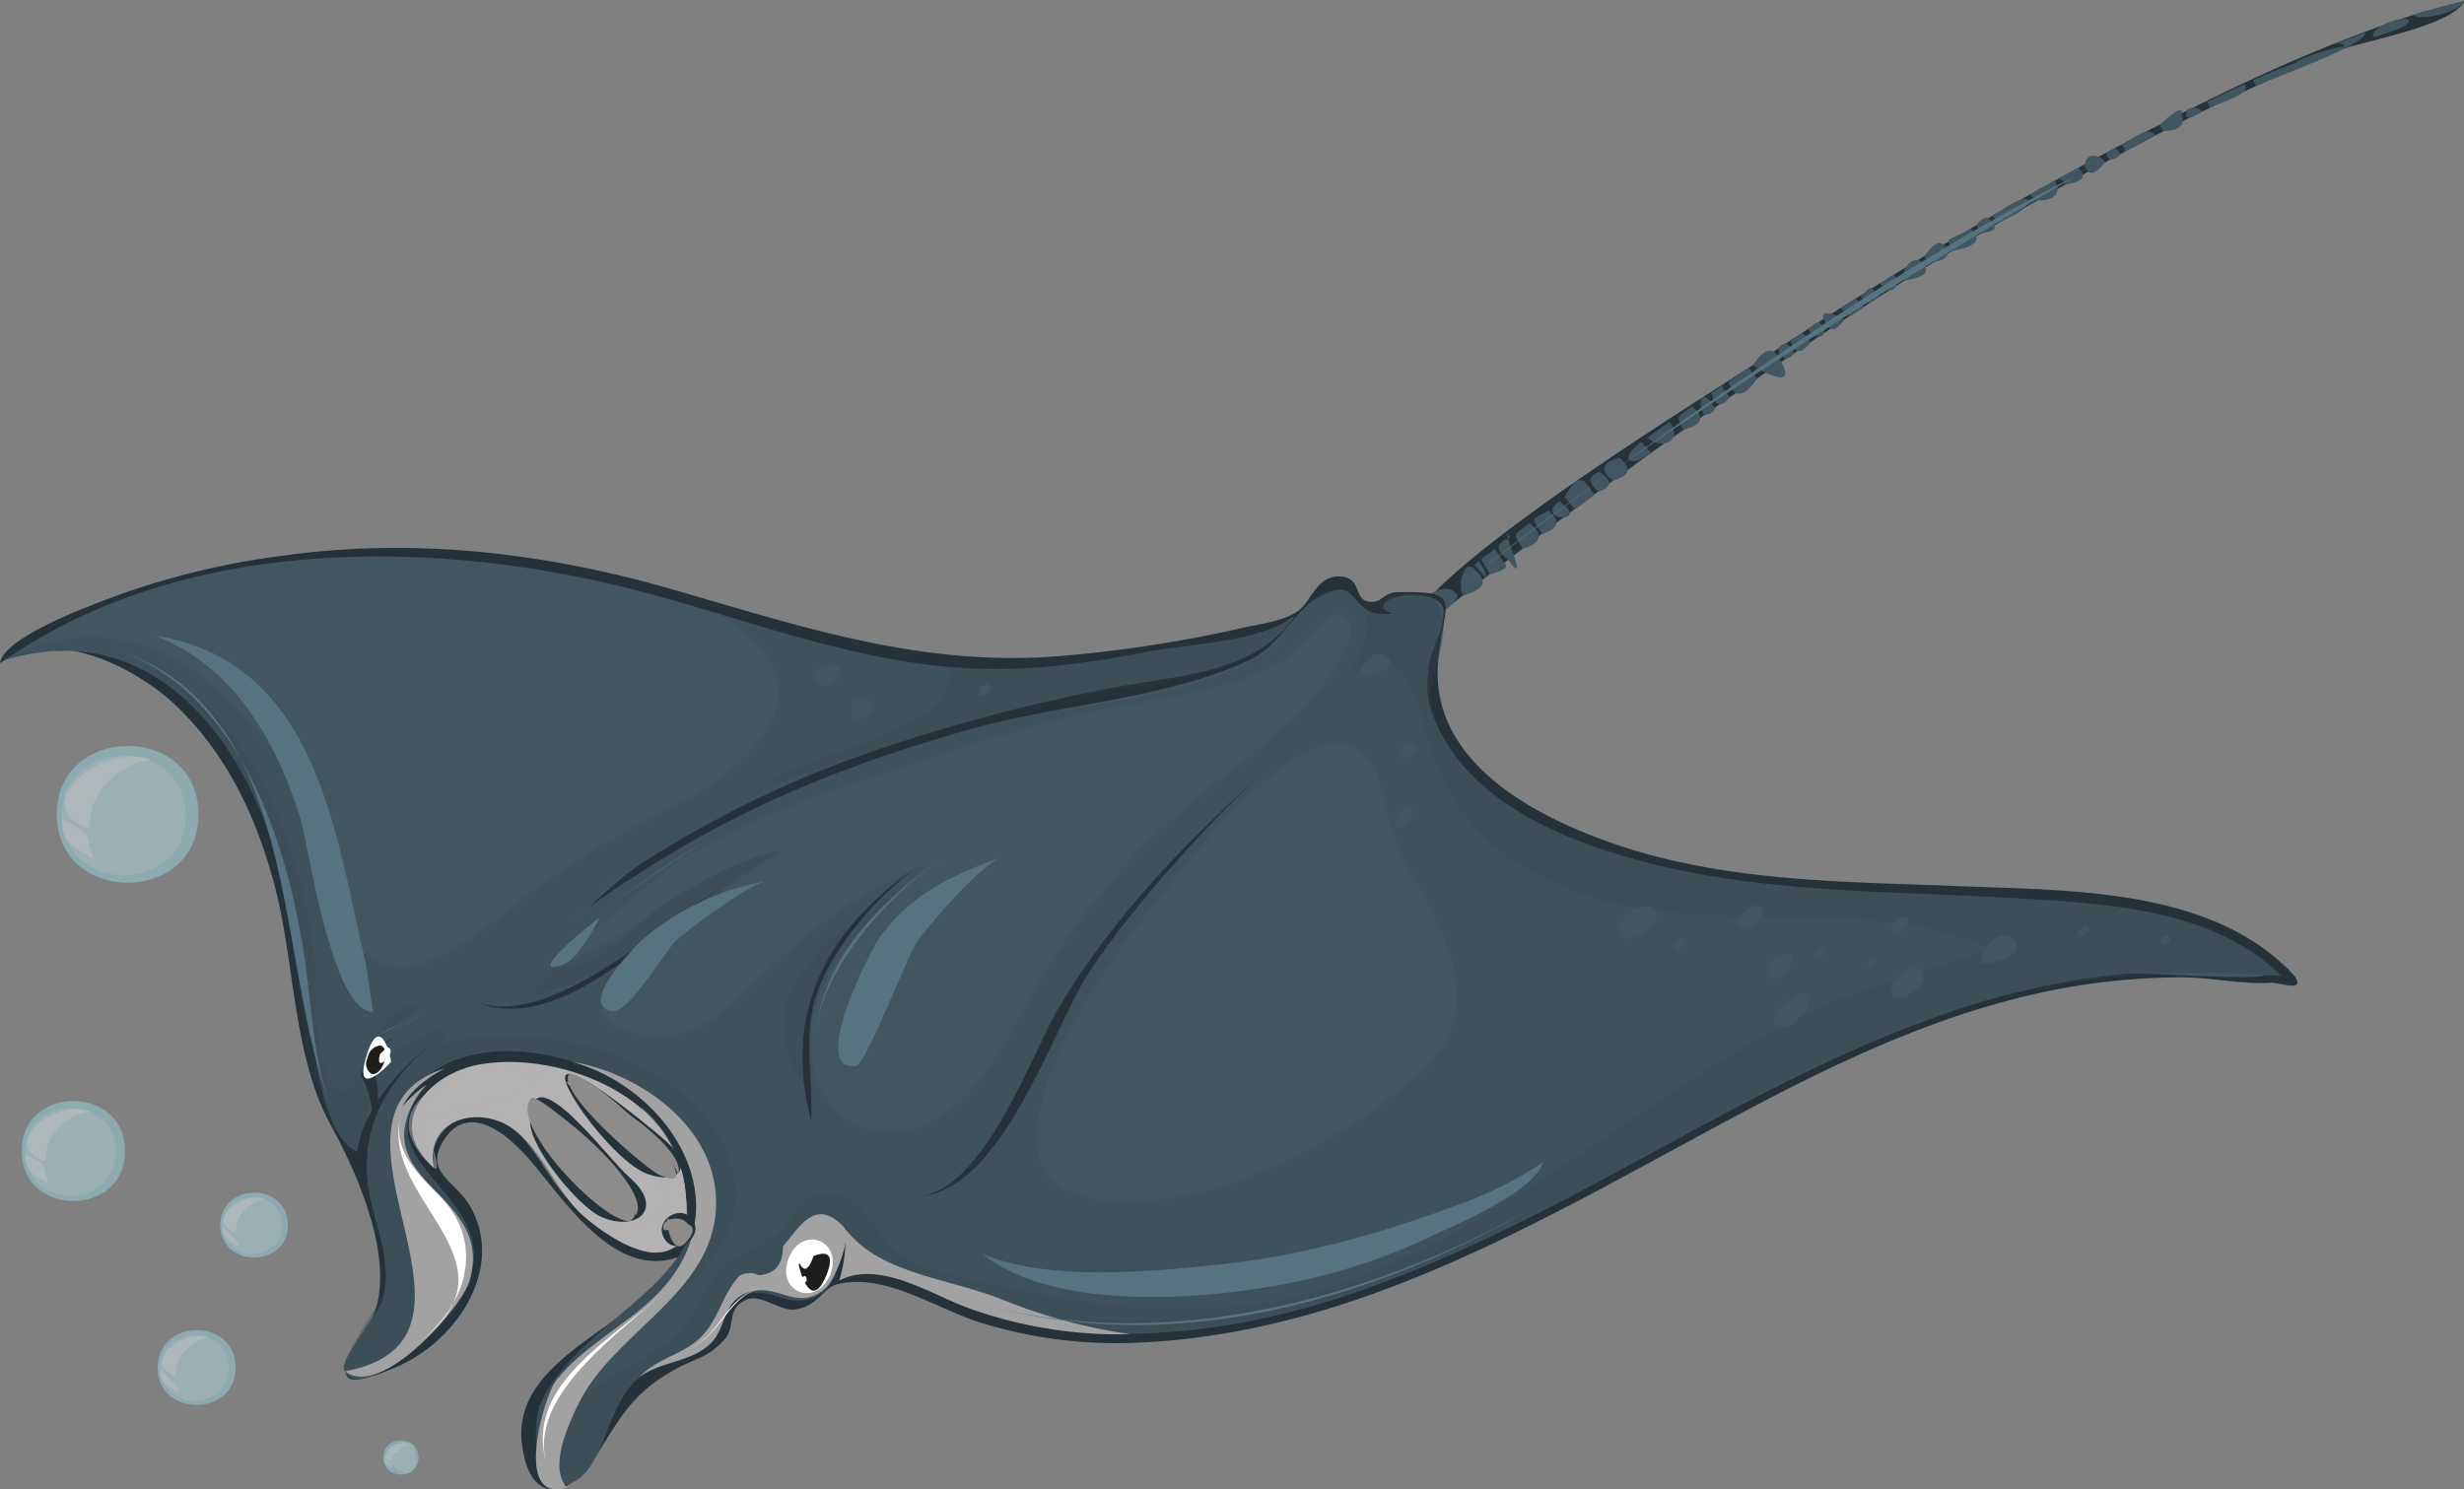 <svg xmlns="http://www.w3.org/2000/svg" viewBox="0 0 427.43 258.4"><rect x="0" y="0" width="427.43" height="258.4" fill="#808080" stroke="none"/><defs><style>.cls-1{isolation:isolate;}.cls-2{fill:#253239;}.cls-3{fill:#415661;}.cls-14,.cls-4{fill:#577382;}.cls-13,.cls-4{mix-blend-mode:screen;}.cls-5,.cls-6{fill:#b5b2b2;}.cls-15,.cls-18,.cls-6{opacity:0.5;}.cls-12,.cls-6,.cls-7{mix-blend-mode:multiply;}.cls-7{fill:#33454d;opacity:0.2;}.cls-8{fill:#a3a2a2;}.cls-17,.cls-18,.cls-9{fill:#fff;}.cls-10{fill:#1d1d1b;}.cls-11,.cls-12{fill:#8d8c8b;}.cls-16{fill:#97d3df;}.cls-17{opacity:0.3;}</style></defs><title>anim_101</title><g class="cls-1"><g id="Layer_1" data-name="Layer 1"><path class="cls-2" d="M3493.55,122.48c-20.84,6.51-40.79,16.61-59.93,27-18.86,10.19-37.16,21.38-55,33.24-9,6-65.49,40.43-61.7,48.92,21.61-17.85,44.33-34.48,67.56-50.14a636.86,636.86,0,0,1,61.31-37,356.53,356.53,0,0,1,32.62-15.16c3.79-1.51,19.56-4.22,21.67-8.45,0.13-.27-8.79,2.33-6.52,1.62h0Z" transform="translate(-3072.65 -120.61)"/><path class="cls-3" d="M3329.18,218c-1.35,1-.53.43,1.14,2.85,0.56-.44-0.85-2.39-1.14-2.85C3329,218.15,3329.44,218.41,3329.18,218Z" transform="translate(-3072.65 -120.61)"/><path class="cls-3" d="M3333.52,218.16l-1.55-2.27c-3.22,2.44-2.48.88-.9,4.38q3.92-1,2.45-2.11C3333,217.43,3333.56,218.22,3333.52,218.16Z" transform="translate(-3072.65 -120.61)"/><path class="cls-3" d="M3334.2,217.65c4.38,6-2-7.49.42-3.77q-3.77,1.3-.42,3.77h0Z" transform="translate(-3072.65 -120.61)"/><path class="cls-3" d="M3341.23,209.22c-2.92,1.65-3.16.94-1,4q4.27-1.34,1-4C3341.18,209.25,3341.77,209.89,3341.23,209.22Z" transform="translate(-3072.65 -120.61)"/><path class="cls-3" d="M3344.53,208.75l-1.34-1.23c-4.14,3.05,3.55,4.05,1.34,1.23C3344.11,208.31,3344.73,209,3344.53,208.75Z" transform="translate(-3072.65 -120.61)"/><path class="cls-3" d="M3347.82,204.54q-1.46-2.05-3.75,2.33c2.38,2.7,1,2.66,5.2-.45l-1.45-1.88h0Z" transform="translate(-3072.65 -120.61)"/><path class="cls-3" d="M3350.12,202.47q-3,1.05-.17,3.45,3.5-1.22.17-3.45C3349.64,202.82,3350.72,203.13,3350.12,202.47Z" transform="translate(-3072.65 -120.61)"/><path class="cls-3" d="M3353.49,200q-4.51,1.31-1.05,4,4.5-1.35,1.05-4C3352.64,200.65,3354,200.75,3353.49,200Z" transform="translate(-3072.65 -120.61)"/><path class="cls-3" d="M3362.33,193.79l-3.92,2.75c2.17,2,6.35,1,3.92-2.75C3361,194.7,3362.78,194.5,3362.33,193.79Z" transform="translate(-3072.65 -120.61)"/><path class="cls-3" d="M3366.14,191.15c-2.75,1.9-2.75,1.63-1.47,4.06q5-1.36,1.47-4.06C3365.28,191.75,3366.63,191.81,3366.14,191.15Z" transform="translate(-3072.65 -120.61)"/><path class="cls-3" d="M3376,184.46l-3.56,2.4q1.65,4.39,5-.56l-1.4-1.84C3374.81,185.25,3376.46,185.07,3376,184.46Z" transform="translate(-3072.65 -120.61)"/><path class="cls-3" d="M3381.56,183.29q-1.67-4-4.87.7c0.3,0.39,8.14,4.91,4.87-.7C3381.16,182.71,3381.58,183.33,3381.56,183.29Z" transform="translate(-3072.65 -120.61)"/><path class="cls-3" d="M3382.46,180.17q-2.46.77-.1,2.73,2.73-.86.1-2.73C3382.07,180.43,3382.89,180.77,3382.46,180.17Z" transform="translate(-3072.65 -120.61)"/><path class="cls-3" d="M3385.31,178.31l-2.11,1.37q1.11,3.56,3.53.27l-1.43-1.65C3384.61,178.77,3385.77,178.88,3385.31,178.31Z" transform="translate(-3072.65 -120.61)"/><path class="cls-3" d="M3389.24,176.35q1.14,2.85,3.31-.25c-0.85-.9-4.89-2.15-3.31.25C3389.56,176.79,3389.15,176.22,3389.24,176.35Z" transform="translate(-3072.65 -120.61)"/><path class="cls-3" d="M3388.75,177.11c-0.83-1.13-1.22-.25-2.49.58,1.45,2.23,3.76,1.33,2.49-.58C3388.66,177,3389,177.46,3388.75,177.11Z" transform="translate(-3072.65 -120.61)"/><path class="cls-3" d="M3395.42,172.11c1.45,1.37,1.13,1.37,3.4-.1-2-1.39-.94-2.42-3.4.1C3395.44,172.13,3395.52,172,3395.42,172.11Z" transform="translate(-3072.65 -120.61)"/><path class="cls-3" d="M3394.52,172.41L3392,174c1.54,2.27,1.21,1.66,4-.12l-1.41-1.48C3393.67,172.95,3395,172.9,3394.52,172.41Z" transform="translate(-3072.65 -120.61)"/><path class="cls-3" d="M3401.29,168.2l-2.57,1.59c1.83,2.33,3.68.9,2.57-1.59C3400.43,168.73,3401.55,168.78,3401.29,168.2Z" transform="translate(-3072.65 -120.61)"/><path class="cls-3" d="M3406.11,166.19c-1.29-1.56-4,1-3,3.07q5.25-.82,3-3.07C3405.94,166,3406.3,166.47,3406.11,166.19Z" transform="translate(-3072.65 -120.61)"/><path class="cls-3" d="M3410.43,164q-1.18-2.95-4,1.12c1.37,1.91,4.74.31,4-1.12C3410.25,163.65,3410.52,164.16,3410.43,164Z" transform="translate(-3072.65 -120.61)"/><path class="cls-3" d="M3414.5,160.26c-4.64,2.72-4.26,1.12-3.1,3.85q6.15-1,3.1-3.85C3413.23,161,3414.7,160.74,3414.5,160.26Z" transform="translate(-3072.65 -120.61)"/><path class="cls-3" d="M3418.31,159.4q-1-2.14-2.87.31,0.43,0.7.9,1.38,3.2-.41,2-1.69h0Z" transform="translate(-3072.65 -120.61)"/><path class="cls-3" d="M3424.4,155.26c-1-.86-5.31,2.33-6.11,2.8,0.36,0.41.69,0.82,1,1.26,1.31-.78,5.64-2.4,5.1-4.06C3424.25,155.12,3424.5,155.56,3424.4,155.26Z" transform="translate(-3072.65 -120.61)"/><path class="cls-3" d="M3429,152l-4.19,2.34c1.46,2.3,6.5.41,4.19-2.34C3427.64,152.76,3429.36,152.39,3429,152Z" transform="translate(-3072.65 -120.61)"/><path class="cls-3" d="M3439.62,146.29l-1.67.88a3.22,3.22,0,0,0,.69,1.12q2.81-.42,1-2C3439.06,146.59,3439.83,146.67,3439.62,146.29Z" transform="translate(-3072.65 -120.61)"/><path class="cls-3" d="M3451.1,140.5q0.49-2.23-3.87,1.86a5.07,5.07,0,0,1,.71,1Q3452.08,143.25,3451.1,140.5Z" transform="translate(-3072.65 -120.61)"/><path class="cls-3" d="M3451.85,140.35c0,1.52,2.05,0,2.93-.43C3454.12,139.19,3451.85,138.85,3451.85,140.35Z" transform="translate(-3072.65 -120.61)"/><path class="cls-3" d="M3462,135.2q-3.25,1.51-6.48,3.07c0.15,0.74-.13-0.53.5,1,1.56-.76,7.44-2.38,6-4.1C3459.92,136.17,3462.25,135.51,3462,135.2Z" transform="translate(-3072.65 -120.61)"/><path class="cls-3" d="M3490.47,124.08c-0.47-.93-6.59,1-6.17,3,0.86-.32,6.78-1.72,6.17-3h0Z" transform="translate(-3072.65 -120.61)"/><path class="cls-3" d="M3493.55,122.48l-2.17.7c0.84,1.19,7.71-.37,8.69-2.32,0.13-.27-8.79,2.33-6.52,1.62h0Z" transform="translate(-3072.65 -120.61)"/><path class="cls-3" d="M3482.93,126.26c-12.9,5-2.42.15-3.9,2.67,0.56-.95-9.46,2.46-7.94,2.57-0.56,0-5.79,2.19-7.59,3,0.15,0.46.37,0.61,0.5,1,2.7-1.24,19.67-7.29,18.93-9.27C3481.62,126.77,3483.08,126.65,3482.93,126.26Z" transform="translate(-3072.65 -120.61)"/><path class="cls-3" d="M3446.63,144.05c-1.45-1.68-4,.67-6,1.69,0.28,0.6.61,0.06,0.53,1.17q2.7-1.45,5.43-2.86C3446.35,143.73,3444.82,145,3446.63,144.05Z" transform="translate(-3072.65 -120.61)"/><path class="cls-3" d="M3433.2,149.72l-3.41,1.86a2,2,0,0,1,1.1,1q4.62-.57,2.31-2.87C3432.07,150.32,3433.43,150.12,3433.2,149.72Z" transform="translate(-3072.65 -120.61)"/><path class="cls-3" d="M3434.27,149.39q1,2.7,3.55-.65c-0.68-1.22-3.37-2-3.55.65C3434.49,149.71,3434.27,149.31,3434.27,149.39Z" transform="translate(-3072.65 -120.61)"/><path class="cls-3" d="M3371.51,187.91c-0.5-.7,4.73-3.66-2,0.9q1.06,3.48,3.16.73l-1.19-1.63h0Z" transform="translate(-3072.65 -120.61)"/><path class="cls-3" d="M3369.68,190.75c-1.93-3-2.66.21-1.38,1.88q2.63-.53,1.38-1.88h0Z" transform="translate(-3072.65 -120.61)"/><path class="cls-3" d="M3357.34,197.3c-3.76,2.66-2.36,4.9,1.76,1.91l-1.76-1.91C3356.47,197.92,3357.92,198,3357.34,197.3Z" transform="translate(-3072.65 -120.61)"/><path class="cls-3" d="M3338,211.35c-3.36,2.52-2.74,1.64-1.19,4.47q4.84-1.52,1.19-4.47C3337.13,212,3338.52,212.15,3338,211.35Z" transform="translate(-3072.65 -120.61)"/><path class="cls-3" d="M3328.67,219.61c-1.89-2.52-3.29,2.23-2.24,4.32q5.46-1.54,2.24-4.32h0Z" transform="translate(-3072.65 -120.61)"/><path class="cls-3" d="M3325.44,223.77c-2.53-3.64-10.57,3.49-8.52,7.83,1.44-1.19,9.31-6.7,8.52-7.83h0Z" transform="translate(-3072.65 -120.61)"/><path class="cls-4" d="M3327.41,221.13s63.41-49.65,105.53-70.07C3432.94,151.07,3367,189.11,3327.41,221.13Z" transform="translate(-3072.65 -120.61)"/><path class="cls-2" d="M3470.79,290.07c-13.81-15.25-38.24-14.92-57.14-15.68-20.19-.81-40.95-0.63-60.34-7.15-14.81-5-33.23-14.82-31.11-32.62,1.23-10.3,3.91-11.39-7.08-11.27-2.66,0-2.68,2.15-5.28,1.59-2.39-.52-0.94-4.47-5.18-4.31-3.85.15-4.56,4.64-7.23,6.24s-5.88,1.92-8.86,2.59a227.51,227.51,0,0,1-33.16,5.06c-23.38,1.68-44-5.27-66.11-11.65s-44.9-9.07-67.88-5.81a133.74,133.74,0,0,0-27.91,6.68c-3.92,1.46-20.21,7.21-20.87,11.93,9.54-6.53,23.76.83,30.7,7.51,9.11,8.78,14.3,20.32,17.29,32.44,3.11,12.63,3,28.52,9.37,40.14,4.23,7.66,10.58,21.67,8,31.42-1.69,6.38-12.81,17.52,3.4,10.61,10.36-4.41,19-17.1,12.78-27.92-2.51-4.37-8-5.8-4.63-11.32,4.05-6.54,10.35-1.73,14,2.19,6.19,6.65,15.08,22,26.64,18-5.48,11.62-28.91,16.79-27,32.36,1.36,11.18,8.52,9,12.59,2.57,4.47-7.1,6.51-11.37,14.08-15.53,3.64-2,5.37-1.83,8.35-5,2.25-2.41.28-5.29,3.8-7,2.5-1.21,6.06,2.05,8.53,1.67,4.22-.66,4.7-3.74,7.44-4.4,8.36-2,17.25,4.39,25.06,6.77a79.56,79.56,0,0,0,26.69,3.39c38.79-1.57,71.59-22.08,104.88-39.78,15.21-8.09,30.87-15.63,47.63-19.9a115.91,115.91,0,0,1,28.94-3.71c5,0,10.3,1.25,15.29.94,1.61-.1,6,1.7,4.34-1C3465.29,284,3471,290.47,3470.79,290.07Z" transform="translate(-3072.65 -120.61)"/><path class="cls-5" d="M3173.81,331.55c-5-4.41-7.4-12.52-13.29-15.79-5.66-3.14-14.25-.65-12.6,7.49-8.79-7.88-.79-16.49,8.14-18,8.35-1.39,18.27,1,25.21,5.68s10.67,11.5,10.45,19.92c-0.3,12-11.49,6.33-17.92.68h0Z" transform="translate(-3072.65 -120.61)"/><path class="cls-6" d="M3191.55,327.38c-1.43-13.13-13.18-20.11-25.31-21.93-9.65-1.44-32.14,5.4-18.31,17.8-1.16-5.72,3.76-9.72,9-9,6.41,0.83,9.5,8.8,13.16,13.17s7.76,8.09,13.27,9.69c8.09,2.35,9-2.31,8.18-9.7h0Zm-25.37-18.8c-1.61.71-4.59,2.34-5.69,2.7,0.71-.23-6.44,1.58-4.22.79-2.1.75-11.78,1.53-10.52,5.74-2-6.75,5.26-10.71,10.71-11.77,1.95-.38,12.79,1.19,9.72,2.55h0Z" transform="translate(-3072.65 -120.61)"/><path class="cls-6" d="M3191.55,327.38a21.62,21.62,0,0,0-7.62-14.62c0.67,2.65-2,2.54-2.09,4.44-0.06,2.63,1.46,2.89,2.3,5.05,1.53,3.93,7.81,5.83,1.07,10.19-11.3,7.31-16.72-17.13-27.08-18.16,7.79,2.64,10.81,13.47,17.08,18.35,2.78,2.17,8,5.75,11.77,5.26,5.71-.75,5.18-4.88,4.56-10.51h0Z" transform="translate(-3072.65 -120.61)"/><path class="cls-6" d="M3147.76,323.09q1.28,1.29.15-2.88l-0.15,2.88C3147.82,323.14,3147.49,322.21,3147.76,323.09Z" transform="translate(-3072.65 -120.61)"/><path class="cls-3" d="M3465.48,289.77c-0.74,1.06-20.75-.49-23.84-0.24a130.81,130.81,0,0,0-32.64,7.34c-23.14,8.11-44,21-65.68,32.24-20.5,10.59-42,20.15-65.2,22.36-11.16,1.06-21.73.71-32.56-2.36-7.6-2.15-19.41-10.46-27.34-6.33,0.74-1.91,2-7.54,1-9.47-0.78,4.57-.58,10.84-6.08,12.67-4.13,1.38-7.6-2.63-11.71-.47-3.55,1.87-3,5.82-5.6,8.32-3.31,3.13-8.34,3-12,5.57-5.75,4.08-6.12,14.92-11.11,18-7.27,4.43-8.27-9.39-6-13.93,8.25-16.48,37.09-22.69,23.13-46.32-7.91-13.39-38.78-21.64-47.38-4.47a20.11,20.11,0,0,1,4.26-3.86c-11.18,12.78,8.81,17.61,8.12,30.41-0.27,4.9-18.83,26.54-22.42,19.15-1-2,6-9.87,6.63-12.31,1.78-6.55-1.36-12.6-2.42-18.94-1.94-11.64,4.14-20.31,12.93-27.15-4.25,3.31-8.38,7-11.37,11.54,0.3-5.61-3.26-7.72,3.59-11.27-3.91,1.73-5.35,3-6.57,6.92a15.14,15.14,0,0,1,1.94,6.05,22,22,0,0,0-2.57,7.2c-6.11-2.74-7.47-18.68-8.58-24.27-2.3-11.56-3.43-23.46-8-34.45-7.94-19.14-23.14-33-44.49-26.59,31.75-22,76.31-21.16,112.05-11.42,18.44,5,36.5,12.09,55.8,12.92,10.25,0.44,20.09-.9,30.11-2.86,7.13-1.4,20.37-1.69,25.95-6.52-7,10.38-20.11,10.41-31.27,12.61a300.53,300.53,0,0,0-44.66,12,188.87,188.87,0,0,0-37.4,18.46c-7.5,4.82-18.31,17.82-26.69,19.91,5.45-1.34,11-7.65,15.41-10.8a222.2,222.2,0,0,1,22.08-14.08c14.69-8.05,30.42-13.83,46.53-18.31,15.19-4.23,33.7-5.18,47.92-11.88,5.65-2.66,7.63-8.72,12.61-11.26,7-3.58,4.43,4.24,12.1,3.21-5.35-2.37,5.87-5,8.56-1.67,1.61,2-1.68,8.17-2,10-0.68,4.43-.52,7,1.37,11.11,6.53,14.29,24.1,20.78,38.21,24.2,20,4.85,40.57,4.48,61,5.67,15.88,0.93,35.07,1.59,47.13,13.51l-2.82-.15S3466.42,289.82,3465.48,289.77Z" transform="translate(-3072.65 -120.61)"/><path class="cls-7" d="M3468.3,289.92c-12.06-11.92-31.25-12.58-47.13-13.51-20.4-1.18-41-.83-61-5.67-14.1-3.42-31.68-9.91-38.21-24.2-3.37-7.38,2.72-13.55.65-19.65-1.08-3.18-1.49-2.94-4.82-3.2-2.68-.2-9.06,1.07-3.79,3.41-6.12.82-5.68-5.62-11.16-4-4.16,1.2-7.56,8.95-11.59,11.29-13.68,8-34.59,8.42-49.87,12.67s-30.27,9.66-44.32,17.13a209,209,0,0,0-22.16,13.74c-4.82,3.4-11.74,10.89-17.54,12.32,7.74-1.93,17.91-14.14,24.66-18.6a188.43,188.43,0,0,1,39.43-19.77,304.46,304.46,0,0,1,42-11.49c11.72-2.45,26.51-2.21,33.9-13.16-5.05,4.37-15,4.24-21.32,5.51-9.1,1.82-17.87,3.65-27.2,3.89-17.79.46-34.54-4.34-51.4-9.45,21.21,12.87,5.46,26.91-10.12,34.47a147,147,0,0,0-20.94,12.67c-5.85,4.14-15.92,13.6-23.52,14-14.72.68-16.31-27.48-22.92-37.4-10.2-15.29-28.46-25.94-46.18-15.85,21.26-6.31,36.29,7.62,44.19,26.68,4.24,10.24,5.55,21.32,7.56,32.13,1.07,5.73,2.52,23.67,9,26.58a22,22,0,0,1,2.57-7.2,15.14,15.14,0,0,0-1.94-6.05c1.21-3.92,2.65-5.19,6.57-6.92-6.85,3.55-3.29,5.67-3.59,11.27,3-4.54,7.12-8.22,11.37-11.54-8.8,6.84-14.88,15.43-12.93,27.15,1,5.75,3.68,11.11,2.7,17-0.46,2.77-7.77,12.45-6.91,14.2,1,2.16,10.84-3,12.15-3.83,5.47-3.43,9.91-8.61,10.27-15.32,0.68-12.61-19.15-17.81-8.12-30.41a20.11,20.11,0,0,0-4.26,3.86c8.62-17.2,39.52-8.85,47.38,4.47,14.08,23.84-14.88,29.82-23.13,46.32-2.21,4.42-1.44,18.22,6,13.93,4.8-2.77,5.55-14,11.11-18,3.63-2.57,8.85-2.35,12-5.57,1.92-2,1.86-6,4.15-7.55,5-3.42,8.25,1.34,13.16-.3,5.5-1.84,5.3-8.1,6.08-12.67,1.09,1.93-.21,7.57-1,9.47,7.93-4.13,19.74,4.17,27.34,6.33,11.55,3.27,23,3.5,34.83,2.15,23.18-2.63,44.76-12.64,65.23-23.33,20.87-10.9,41.06-23.24,63.38-31.06,19.81-6.94,38.87-8.13,59.3-6.95C3457.67,279.42,3467.36,289.87,3468.3,289.92ZM3227,316.82c-11.84-.19-15.51-11.65-12.88-21.4,2.86-10.57,12.05-17.87,19.83-24.87-10.61,3.5-19.56,10.29-27.6,17.85-6.61,6.21-12.87,14.15-23.28,11.58-22.07-5.45,19.61-28.14,25.66-32.06-7.43,1.68-14.5,5.53-20.84,9.67-4.57,3-12.56,12.38-18.58,10.45-1.21-.37,20-17.34,22.58-18.87,9.74-5.76,20-9.83,30.69-13.36,13.29-4.38,26.61-8.87,40.3-11.88,10.74-2.36,24.85-3.22,33.95-9.82,2-1.44,6-8.31,8.92-6.71,3.58,1.93-1.84,9.6-3.13,11.37-7,9.49-17.88,16.09-26.54,23.88a119,119,0,0,0-24,29.77c-5.37,9.41-12.11,24.61-25.11,24.4h0Zm93.32-11.48c-13.21,12.91-40,27.36-59.47,22.9-20.37-4.66,2.1-38.11,8.85-46.68,6.35-8.07,32.4-43.92,41.22-27.68,2.25,4.14,2.38,9.77,4.44,14.2,1.6,3.44,3.71,6.62,5.39,10,4.42,9,7.79,19.21-.42,27.23h0Z" transform="translate(-3072.65 -120.61)"/><path class="cls-7" d="M3134.55,320.37c0.51-3.12,2.09-5.72,2.26-8.72,0.11-1.93-2.16-3.66-1.73-5.52,0.9-3.85,7.58-8.22,10.14-11.18-9.49.67-7.77,13.61-12.4,14.73-6.12,1.48-5.47-20.87-5.65-22.63-1.72-17.22-11.07-44.45-28.92-50.63,13.18,8.93,20.41,23.7,23.83,38.77,2.07,9.13,2.64,40.77,12.46,45.17C3135,317.81,3131.4,319,3134.55,320.37Z" transform="translate(-3072.65 -120.61)"/><path class="cls-7" d="M3230.34,246.16c-8.69,4.27-18.43,6.23-26.55,11.66a436.25,436.25,0,0,1,51.87-15.69c13.27-3.12,33.32-2.43,41.75-14.93-6.09,5.27-20.95,5.56-28.39,7a112.87,112.87,0,0,1-32,2.05c1.55,4.32-3.44,8.26-6.7,9.86h0Z" transform="translate(-3072.65 -120.61)"/><path class="cls-7" d="M3213.89,294.53a52.57,52.57,0,0,1,9.18-16c-11.07,8-20.6,19.38-9.59,31.53-2.07-5-1.35-10.64.41-15.57h0Z" transform="translate(-3072.65 -120.61)"/><path class="cls-7" d="M3225.38,276.94a53.33,53.33,0,0,0-7.3,10c3.54-5.3,8.37-9.68,13.09-13.9l-5.79,3.93C3222.6,279.93,3227.3,275.62,3225.38,276.94Z" transform="translate(-3072.65 -120.61)"/><path class="cls-7" d="M3184,280.25c-7,5.16-14.39,6.61-19.42,13.1,15.79-3,30.88-16.84,44.13-25.43-8.85,2-17.49,7-24.71,12.33h0Z" transform="translate(-3072.65 -120.61)"/><path class="cls-7" d="M3468.3,289.92c-12.06-11.92-31.25-12.58-47.13-13.51-20.4-1.18-41-.83-61-5.67-14.1-3.42-31.68-9.91-38.21-24.2-3.37-7.38,2.72-13.55.65-19.65-1.08-3.18-1.49-2.94-4.82-3.2-2.68-.2-9.06,1.07-3.79,3.41a5.66,5.66,0,0,1-5-1.3c1.91,4.51-.41,9.41-3.13,12.94,12-9.89,12.8,6.2,15.82,14.21,4.13,11,12.65,17.85,23.39,22,23.29,9.1,50,.28,72.54,10.14,0.5,0.22-9.85,3.64-11,3.94a117.24,117.24,0,0,0-17.69,6.27c-12.46,5.58-23.92,13.21-35.19,20.84-22.26,15.06-45.2,30.81-73,31.66-11.89.36-24-1.72-35.56-4.26-4.82-1.06-10.64-2-15-4.42-4.53-2.53-7-9.54-11.79-11.07-6.19-2-7.7,3.63-11.42,6.84-2.56,2.2-6,2.89-8.4,5-4.2,3.77-5.35,9.62-9.76,13.47-2.75,2.4-12.86,6.74-13.84,9,6.52-15,32.92-22.21,23.2-43-7.57-16.23-32.65-21.82-48.38-17.7q-1-1.74,1.59-3c-3.34-.38-13.17,7-11,2.21-5.4,3.15-2,6-2.28,10.55,3-4.54,7.12-8.22,11.37-11.54-8.8,6.84-14.88,15.43-12.93,27.15,1,5.75,3.68,11.11,2.7,17-0.46,2.77-7.77,12.45-6.91,14.2,1,2.16,10.84-3,12.15-3.83,5.47-3.43,9.91-8.61,10.27-15.32,0.68-12.61-19.15-17.81-8.12-30.41a20.11,20.11,0,0,0-4.26,3.86c8.62-17.2,39.52-8.85,47.38,4.47,14.08,23.84-14.88,29.82-23.13,46.32-2.21,4.42-1.44,18.22,6,13.93,4.8-2.77,5.55-14,11.11-18,3.63-2.57,8.85-2.35,12-5.57,1.92-2,1.86-6,4.15-7.55,5-3.42,8.25,1.34,13.16-.3,5.5-1.84,5.3-8.1,6.08-12.67,1.09,1.93-.21,7.57-1,9.47,7.93-4.13,19.74,4.17,27.34,6.33,11.55,3.27,23,3.5,34.83,2.15,23.18-2.63,44.76-12.64,65.23-23.33,20.87-10.9,41.06-23.24,63.38-31.06,19.81-6.94,38.87-8.13,59.3-6.95C3457.67,279.42,3467.36,289.87,3468.3,289.92Z" transform="translate(-3072.65 -120.61)"/><path class="cls-8" d="M3172.89,364.41c5.75-12.22,22.34-18.78,23.87-33s-12.33-24.44-24.83-26.57c15.86,4.43,28.64,22.62,16.9,37.83-5.38,7-14.42,10.57-19.83,17.62-1.91,2.5-7.52,21.33,2,18.43-3.18-3.59.16-10.68,1.85-14.27h0Z" transform="translate(-3072.65 -120.61)"/><path class="cls-8" d="M3142.83,316.38a14.14,14.14,0,0,1,3.85-7.6,20.11,20.11,0,0,0-4.26,3.86c1.52-3,4.5-5.12,7.43-6.69-25.84,8.41,12.6,46.94-17.32,52.57,6.29,4.95,20.28-11.22,21.56-15.63,3.89-13.3-12.48-16.06-11.27-26.51h0Z" transform="translate(-3072.65 -120.61)"/><path class="cls-8" d="M3246.84,346.22c-9.72-3.95-21.57-4.5-27.6-12.45a24.18,24.18,0,0,1-1,9c7.09-3.69,16.24,2.67,22.74,4.9a76.49,76.49,0,0,0,27.76,4.42,93.29,93.29,0,0,1-21.89-5.88h0Z" transform="translate(-3072.65 -120.61)"/><path class="cls-8" d="M3219,333.46c-4.94-5.11-7.56-.07-10.53,3.4q0,4.7-4.2,5a3.53,3.53,0,0,0-3.3.06c-3.11,3.29-3.62,7.74-6.94,10.88-3.08,2.9-7.51,3.53-10.43,6.71,3.7-2.77,8.83-2.53,12.21-5.72,3.12-2.95,2-7.73,7.05-9.09s8.17,3.61,13-.59c1.51-1.31,4.76-9,3.13-10.7h0Z" transform="translate(-3072.65 -120.61)"/><path class="cls-2" d="M3292.41,254c-13.85,12.55-26.11,24.95-35.84,41-4.86,8-13.44,33.31-25.35,33.17,15.05,0.2,23.89-29,30.42-39,7.93-12.08,22.46-27.65,30.77-35.2C3285.43,260.36,3293.17,253.35,3292.41,254Z" transform="translate(-3072.65 -120.61)"/><path class="cls-2" d="M3205.11,270.22c-12.41,5.13-36.83,31.45-51.29,23.55,16.94,9.09,37.26-17.75,51.29-23.55h0Z" transform="translate(-3072.65 -120.61)"/><path class="cls-2" d="M3233,270.19c-16.65,10.78-24.76,25.69-19.62,45,0.42-11-2.48-17.3,3.47-27.63,3.71-6.45,10.3-13.58,16.15-17.36h0Z" transform="translate(-3072.65 -120.61)"/><path class="cls-9" d="M3216.65,341.77c-2.38,5.86-9.55,2.94-7.17-2.91S3219,335.91,3216.65,341.77Z" transform="translate(-3072.65 -120.61)"/><path class="cls-10" d="M3216,341.87c-2.86,7-4.93-2-4.79-1.95-0.13-.05,7.65-5.08,4.79,1.95h0Z" transform="translate(-3072.65 -120.61)"/><path class="cls-9" d="M3213.51,339.25c-1.59,3.91-2.74-1.11-2.67-1.08s4.25-2.82,2.67,1.08h0Z" transform="translate(-3072.65 -120.61)"/><path class="cls-9" d="M3212.59,342.85q-1,1.08-1-.4,1-1.08,1,.4h0Z" transform="translate(-3072.65 -120.61)"/><path class="cls-9" d="M3136.21,303.86c-2.48,8.14,4.46,1,4.25.94,0.19,0-1.76-9.13-4.25-.94h0Z" transform="translate(-3072.65 -120.61)"/><path class="cls-10" d="M3136.43,304.16a2.09,2.09,0,0,0,.67,2.78c1.94,0.43,3.5-4.49,1.5-4.94a2.5,2.5,0,0,0-2.18,2.16h0Z" transform="translate(-3072.65 -120.61)"/><path class="cls-9" d="M3138.59,303.48c-1.18,3.9,3.44-.71,1.21-1.2l-1.21,1.2h0Z" transform="translate(-3072.65 -120.61)"/><path class="cls-9" d="M3137.49,306.11c-0.53,1.75.56-1.85,0,0h0Z" transform="translate(-3072.65 -120.61)"/><path class="cls-2" d="M3181.85,324.89c-3.92-3.38-17.63-22.35-17.23-9.45,0.14,4.5,8.33,14.46,12.22,16.24,6.12,2.81,11.35-1.31,5-6.79h0Z" transform="translate(-3072.65 -120.61)"/><path class="cls-11" d="M3182,332.46c-4.57.55-21.43-16.93-17.15-21.37,1-1.06,22.52,16.45,17.15,21.37C3181,332.59,3184.16,330.47,3182,332.46Z" transform="translate(-3072.65 -120.61)"/><path class="cls-12" d="M3164.75,312c2.13-1.24,17.71,17.18,18.13,19.52,3.48-4.37-15.47-21-18.13-19.52C3166.23,311.13,3164.69,312,3164.75,312Z" transform="translate(-3072.65 -120.61)"/><path class="cls-2" d="M3188,318.44c-3.08-2.71-24.38-20.33-14.93-5.86,2.28,3.5,8,10.31,11.86,11.7,5.52,2,8.31-1.22,3.08-5.84h0Z" transform="translate(-3072.65 -120.61)"/><path class="cls-11" d="M3186.94,324.41c-2.06-.93-18.35-14.65-15.44-17.63,5.07,1.87,10.52,7.35,14.31,11.11,1.65,1.63,7.77,9.55,1.13,6.52h0Z" transform="translate(-3072.65 -120.61)"/><path class="cls-12" d="M3172.89,308.5c2.9,0.89,16.79,12.7,17.37,15.92,2.12-5.18-19.05-17.91-19.28-16q0.45,1,1.91.13h0Z" transform="translate(-3072.65 -120.61)"/><path class="cls-2" d="M3192.49,331.87c-2-2.13-5.82.27-4.91,2.92,1.58,4.59,7.94.29,4.91-2.92h0Z" transform="translate(-3072.65 -120.61)"/><path class="cls-11" d="M3191.64,336.15c-2.74,3.09-3.71-5.07-3.05-4.08s6.74-.09,3.05,4.08h0Z" transform="translate(-3072.65 -120.61)"/><path class="cls-12" d="M3192.24,333.8c-0.26-2.78-5.46-2-4.4.25l4.4-.25C3192.2,333.35,3190.86,333.78,3192.24,333.8Z" transform="translate(-3072.65 -120.61)"/><path class="cls-9" d="M3148.81,328c-4.36-4.37-8.73-8.65-6.21-15.25-6,15.69,22.72,26.56,1.86,41.4,9-6.4,12.75-17.74,4.35-26.15h0Z" transform="translate(-3072.65 -120.61)"/><path class="cls-9" d="M3188.44,344.21c-8.28,8.22-25.29,16.19-20.93,30.51-3.74-12.38,14.17-23.78,20.93-30.51h0Z" transform="translate(-3072.65 -120.61)"/><path class="cls-9" d="M3205.85,343.68c-8.13,1.76-7.44,8.46-14.38,11.37,7-2.86,6.85-9.76,14.38-11.37h0Z" transform="translate(-3072.65 -120.61)"/><path class="cls-4" d="M3145.62,296.27c-1.9,2.47-5.44,1.95-7.47,4.26,1.38-1.57,5.9-2.26,7.47-4.26C3143.76,298.69,3145.69,296.18,3145.62,296.27Z" transform="translate(-3072.65 -120.61)"/><path class="cls-4" d="M3347.77,324.69c-32,20.48-74.56,33.32-111.26,20.15,38.53,13.63,78.09.91,111.26-20.15C3331.49,335.13,3347.87,324.63,3347.77,324.69Z" transform="translate(-3072.65 -120.61)"/><path class="cls-4" d="M3125.66,288c-3-21.39-11.82-48.34-33.94-55,34.16,10.05,28.1,55,38.76,80.67-3.34-7.86-3.65-17.15-4.82-25.62h0Z" transform="translate(-3072.65 -120.61)"/><path class="cls-4" d="M3199.94,263.92c-8.29,4.27-15.11,9.14-22.54,14.43,7.24-5,15-10.57,22.54-14.43h0Z" transform="translate(-3072.65 -120.61)"/><path class="cls-4" d="M3235.57,269.76c-9.83,7.08-20,16.92-21.31,29.63,1.18-11.16,12.77-23.52,21.31-29.63C3225.77,276.81,3235.85,269.55,3235.57,269.76Z" transform="translate(-3072.65 -120.61)"/><g class="cls-13"><path class="cls-3" d="M3383.52,286.77c-0.45-2.09-5.8,1.31-3.84,3.13,1.49,1.38,4.15-1.72,3.84-3.13h0Z" transform="translate(-3072.65 -120.61)"/><path class="cls-3" d="M3388.63,285.15c-0.87,0-1.91,1.78-.78,1.78C3388.72,286.93,3389.75,285.15,3388.63,285.15Z" transform="translate(-3072.65 -120.61)"/><path class="cls-3" d="M3385.73,293c-2.41-.08-7.73,5.54-4,5.84,2.88,0.23,6.4-5.77,4-5.84h0Z" transform="translate(-3072.65 -120.61)"/><path class="cls-3" d="M3397.6,287c-0.75,0-1.65,1.54-.67,1.54C3397.68,288.53,3398.57,287,3397.6,287Z" transform="translate(-3072.65 -120.61)"/><path class="cls-3" d="M3359.21,278c-2.79-1.44-7.94,4.44-4.68,5.37,2.46,0.7,7.4-4,4.68-5.37h0Z" transform="translate(-3072.65 -120.61)"/><path class="cls-3" d="M3364.4,283.51c-1,0-2.2,2.05-.9,2.05C3364.5,285.57,3365.7,283.51,3364.4,283.51Z" transform="translate(-3072.65 -120.61)"/><path class="cls-3" d="M3378.38,278.85c-0.64-3.3-5.91,1.49-3.55,2.74,1.29,0.68,3.8-1.42,3.55-2.74h0Z" transform="translate(-3072.65 -120.61)"/><path class="cls-3" d="M3421.93,283.52c-2.85-3-6.84,4-5.26,4.22,1.27,0.16,8-1.39,5.26-4.22h0Z" transform="translate(-3072.65 -120.61)"/><path class="cls-3" d="M3434.42,281.25c-0.9,0-2,1.85-.81,1.85C3434.51,283.1,3435.59,281.25,3434.42,281.25Z" transform="translate(-3072.65 -120.61)"/><path class="cls-3" d="M3406.2,289.68c-0.68-3-4.8.43-5.28,1.92-1.49,4.6,6,1.07,5.28-1.92h0Z" transform="translate(-3072.65 -120.61)"/><path class="cls-3" d="M3403.36,279.64c-0.74-.25-4,1.94-2,2.68,1.46,0.56,3.36-2.27,2-2.68h0Z" transform="translate(-3072.65 -120.61)"/><path class="cls-3" d="M3448.67,282.78q-1.85.45-.76,1.73Q3449.77,284.06,3448.67,282.78Z" transform="translate(-3072.65 -120.61)"/><path class="cls-3" d="M3111.24,223.47c-2.44-1.25-5.42,3.13-3.53,3.8,1.49,0.52,5.33-2.87,3.53-3.8h0Z" transform="translate(-3072.65 -120.61)"/><path class="cls-3" d="M3097.91,226.36c-0.57,0-1.25,1.17-.51,1.17C3098,227.52,3098.64,226.36,3097.91,226.36Z" transform="translate(-3072.65 -120.61)"/><path class="cls-3" d="M3104.54,225.93c-0.74-.1-3.11,1.33-1.69,2.22s2.84-2.07,1.69-2.22h0Z" transform="translate(-3072.65 -120.61)"/><path class="cls-3" d="M3127,230.71c-4.48-2.22-4.56,5.64-2.17,3.82,0.17-.13,4.45-2.7,2.17-3.82h0Z" transform="translate(-3072.65 -120.61)"/><path class="cls-3" d="M3140,221.2c-0.57,0-1.24,1.17-.51,1.17C3140.09,222.36,3140.77,221.2,3140,221.2Z" transform="translate(-3072.65 -120.61)"/><path class="cls-3" d="M3128.72,222.46c-0.24-2.89-4.82,1.16-3.77,2.32s3.87-1.05,3.77-2.32h0Z" transform="translate(-3072.65 -120.61)"/><path class="cls-3" d="M3156.35,222.21c-0.06-1.48-5.91,1.45-3.35,2.81,1.1,0.58,4.72-1.36,3.35-2.81C3156.35,222.12,3156.65,222.52,3156.35,222.21Z" transform="translate(-3072.65 -120.61)"/><path class="cls-3" d="M3145.38,229.26c0.44-2.5-4.31,3.67-1.21,1.54-0.75.7,1.14-1.13,1.21-1.54h0Z" transform="translate(-3072.65 -120.61)"/><path class="cls-3" d="M3143.69,231.06c0.35-.12.06,0,0,0h0Z" transform="translate(-3072.65 -120.61)"/><path class="cls-3" d="M3187.34,227.86c-2-1.15-8.45,2.41-6.93,5.22,1.69,3.11,9.67-3.63,6.93-5.22h0Z" transform="translate(-3072.65 -120.61)"/><path class="cls-3" d="M3174.2,227.64c-0.57,0-1.25,1.17-.51,1.17C3174.26,228.81,3174.94,227.64,3174.2,227.64Z" transform="translate(-3072.65 -120.61)"/><path class="cls-3" d="M3223.82,242.45c-5-2.47-3.33,3.8-2.41,3-0.16.15,4.69-1.83,2.41-3h0Z" transform="translate(-3072.65 -120.61)"/><path class="cls-3" d="M3217.91,236.06c-1-.45-4.49.8-3.88,2.36,1.26,3.27,5.94-1.46,3.88-2.36h0Z" transform="translate(-3072.65 -120.61)"/><path class="cls-3" d="M3243.87,239.26a1.36,1.36,0,0,0-1.31,1.65c0.7,1.56,2.84-1.55,1.31-1.65h0Z" transform="translate(-3072.65 -120.61)"/><path class="cls-3" d="M3283.5,245.92c-0.74-1-2.27.21-2.21,0.19-2.53.83,4.56,3.06,2.21-.19h0Z" transform="translate(-3072.65 -120.61)"/><path class="cls-3" d="M3281.37,246h0Z" transform="translate(-3072.65 -120.61)"/><path class="cls-3" d="M3294.14,239c-0.59,0-1.28,1.2-.52,1.2C3294.21,240.22,3294.9,239,3294.14,239Z" transform="translate(-3072.65 -120.61)"/><path class="cls-3" d="M3296.63,241.63c-3.06-1.28-1.77,3.13-1.67,3s4-2,1.67-3h0Z" transform="translate(-3072.65 -120.61)"/><path class="cls-3" d="M3312.42,234.11c-1.36-.57-2.43,1.12-3.11,1.84C3305.48,239.93,3317.8,236.37,3312.42,234.11Z" transform="translate(-3072.65 -120.61)"/><path class="cls-3" d="M3318.11,249.71c-0.86-1.23-2.76.83-2.68,1.77,0.12,1.44,3.94.11,2.68-1.77h0Z" transform="translate(-3072.65 -120.61)"/><path class="cls-3" d="M3316.83,263h0Z" transform="translate(-3072.65 -120.61)"/><path class="cls-3" d="M3317.61,261.18c-1.11-2.65-3.63,2.7-2.65,3s3.06-2,2.65-3h0Z" transform="translate(-3072.65 -120.61)"/></g><path class="cls-14" d="M3246.36,269.33c-8.63,3.17-15.47,6.23-21.1,13.9-1.65,2.25-12.46,23.58-4.07,22.31,1.71-.26,9-19.57,10.75-21.86,2.71-3.61,11-13.1,14.42-14.35h0Z" transform="translate(-3072.65 -120.61)"/><path class="cls-14" d="M3205.43,273.51a44.92,44.92,0,0,0-21,9.86c-1.35,1.12-11.62,11.43-5.7,12.69,2.94,0.63,9.29-10.57,11.32-12.37,3-2.67,13-9.8,15.43-10.19h0Z" transform="translate(-3072.65 -120.61)"/><path class="cls-14" d="M3176.53,279.93c-0.92.54-13.38,10.62-6.11,8,2.5-.91,6.56-8.24,6.11-8h0Z" transform="translate(-3072.65 -120.61)"/><path class="cls-14" d="M3324.59,330c-13,4.8-26.59,8.58-40.38,10-12.12,1.26-29.64,3-41.15-1.85,12.56,10,37.92,8,52.44,5.24a104.22,104.22,0,0,0,25.31-8.24c4.58-2.17,18-7.77,19.48-12.86a67.7,67.7,0,0,1-15.7,7.7h0Z" transform="translate(-3072.65 -120.61)"/><path class="cls-14" d="M3136.08,287.69c-5.25-22-8.12-52.29-36.48-56.79,13.76,5.38,21.06,18.44,25.19,31.82,1.38,4.49,5.44,33.68,12.58,33.43q-0.64-4.23-1.29-8.46C3135.85,286.73,3136.51,290.5,3136.08,287.69Z" transform="translate(-3072.65 -120.61)"/><g class="cls-15"><path class="cls-16" d="M3145.25,373.49c0,3.94-6.1,3.94-6.1,0S3145.25,369.54,3145.25,373.49Z" transform="translate(-3072.65 -120.61)"/><path class="cls-17" d="M3144.7,373.53c0,6.1-5.38,0-5.34,0S3144.7,367.44,3144.7,373.53Z" transform="translate(-3072.65 -120.61)"/><path class="cls-18" d="M3140.7,373.14l2.49-2a2.93,2.93,0,0,0-3.8,2.31c1.46,0.9.89,0.95,1.31-.31h0Z" transform="translate(-3072.65 -120.61)"/><path class="cls-18" d="M3140.24,375.1c1.57,1-.55-1.25-0.87-1.44a1.32,1.32,0,0,0,.87,1.44h0Z" transform="translate(-3072.65 -120.61)"/></g><g class="cls-15"><path class="cls-16" d="M3107.08,261.92c0,15.82-24.57,15.78-24.58,0S3107.08,246,3107.08,261.92Z" transform="translate(-3072.65 -120.61)"/><path class="cls-17" d="M3104.87,262.1c0,13.79-21.51,13.79-21.51,0S3104.87,248.18,3104.87,262.1Z" transform="translate(-3072.65 -120.61)"/><path class="cls-18" d="M3088.73,260.5a12.66,12.66,0,0,1,10-8.07c-7.78-3.14-22,7.65-10.71,12l0.68-3.94h0Z" transform="translate(-3072.65 -120.61)"/><path class="cls-18" d="M3086.89,268.43l2.06,1.21c-2.39-6.48.49-3.24-5.55-7,0,3.31.66,4.07,3.49,5.83h0Z" transform="translate(-3072.65 -120.61)"/></g><g class="cls-15"><path class="cls-16" d="M3122.58,333.2c0,7.45-11.72,7.45-11.72,0S3122.58,325.53,3122.58,333.2Z" transform="translate(-3072.65 -120.61)"/><path class="cls-17" d="M3121.52,333.29c0,6.52-10.26,6.52-10.26,0S3121.52,326.57,3121.52,333.29Z" transform="translate(-3072.65 -120.61)"/><path class="cls-18" d="M3113.83,332.53a6,6,0,0,1,4.78-3.85c-3.69-1.49-10.41,3.68-5.11,5.73l0.33-1.88C3114.52,330.45,3113.61,333.16,3113.83,332.53Z" transform="translate(-3072.65 -120.61)"/><path class="cls-18" d="M3112.95,336.31c3,1.87-1.08-2.41-1.67-2.78,0,1.59.29,1.92,1.67,2.78h0Z" transform="translate(-3072.65 -120.61)"/></g><g class="cls-15"><path class="cls-16" d="M3113.51,357.92c0,8.59-13.52,8.59-13.52,0S3113.51,349.07,3113.51,357.92Z" transform="translate(-3072.65 -120.61)"/><path class="cls-17" d="M3112.29,358c0,7.52-11.83,7.52-11.83,0S3112.29,350.27,3112.29,358Z" transform="translate(-3072.65 -120.61)"/><path class="cls-18" d="M3103.41,357.14a7,7,0,0,1,5.52-4.44c-4.26-1.7-12,4.24-5.89,6.6l0.37-2.17h0Z" transform="translate(-3072.65 -120.61)"/><path class="cls-18" d="M3102.4,361.5c3.48,2.15-1.24-2.78-1.92-3.2,0,1.81.39,2.25,1.92,3.2h0Z" transform="translate(-3072.65 -120.61)"/></g><g class="cls-15"><path class="cls-16" d="M3094.34,320.31c0,11.58-17.94,11.58-17.94,0S3094.34,308.74,3094.34,320.31Z" transform="translate(-3072.65 -120.61)"/><path class="cls-17" d="M3092.72,320.45c0,10.13-15.7,10.13-15.7,0S3092.72,310.33,3092.72,320.45Z" transform="translate(-3072.65 -120.61)"/><path class="cls-18" d="M3080.94,319.28a9.54,9.54,0,0,1,7.33-5.89c-5.66-2.27-16,5.64-7.82,8.76l0.49-2.87C3082,316.11,3080.62,320.25,3080.94,319.28Z" transform="translate(-3072.65 -120.61)"/><path class="cls-18" d="M3079.6,325.07l1.5,0.88c-1.75-4.74.36-2.35-4.05-5.14,0,2.41.49,3,2.55,4.25h0Z" transform="translate(-3072.65 -120.61)"/></g></g></g></svg>